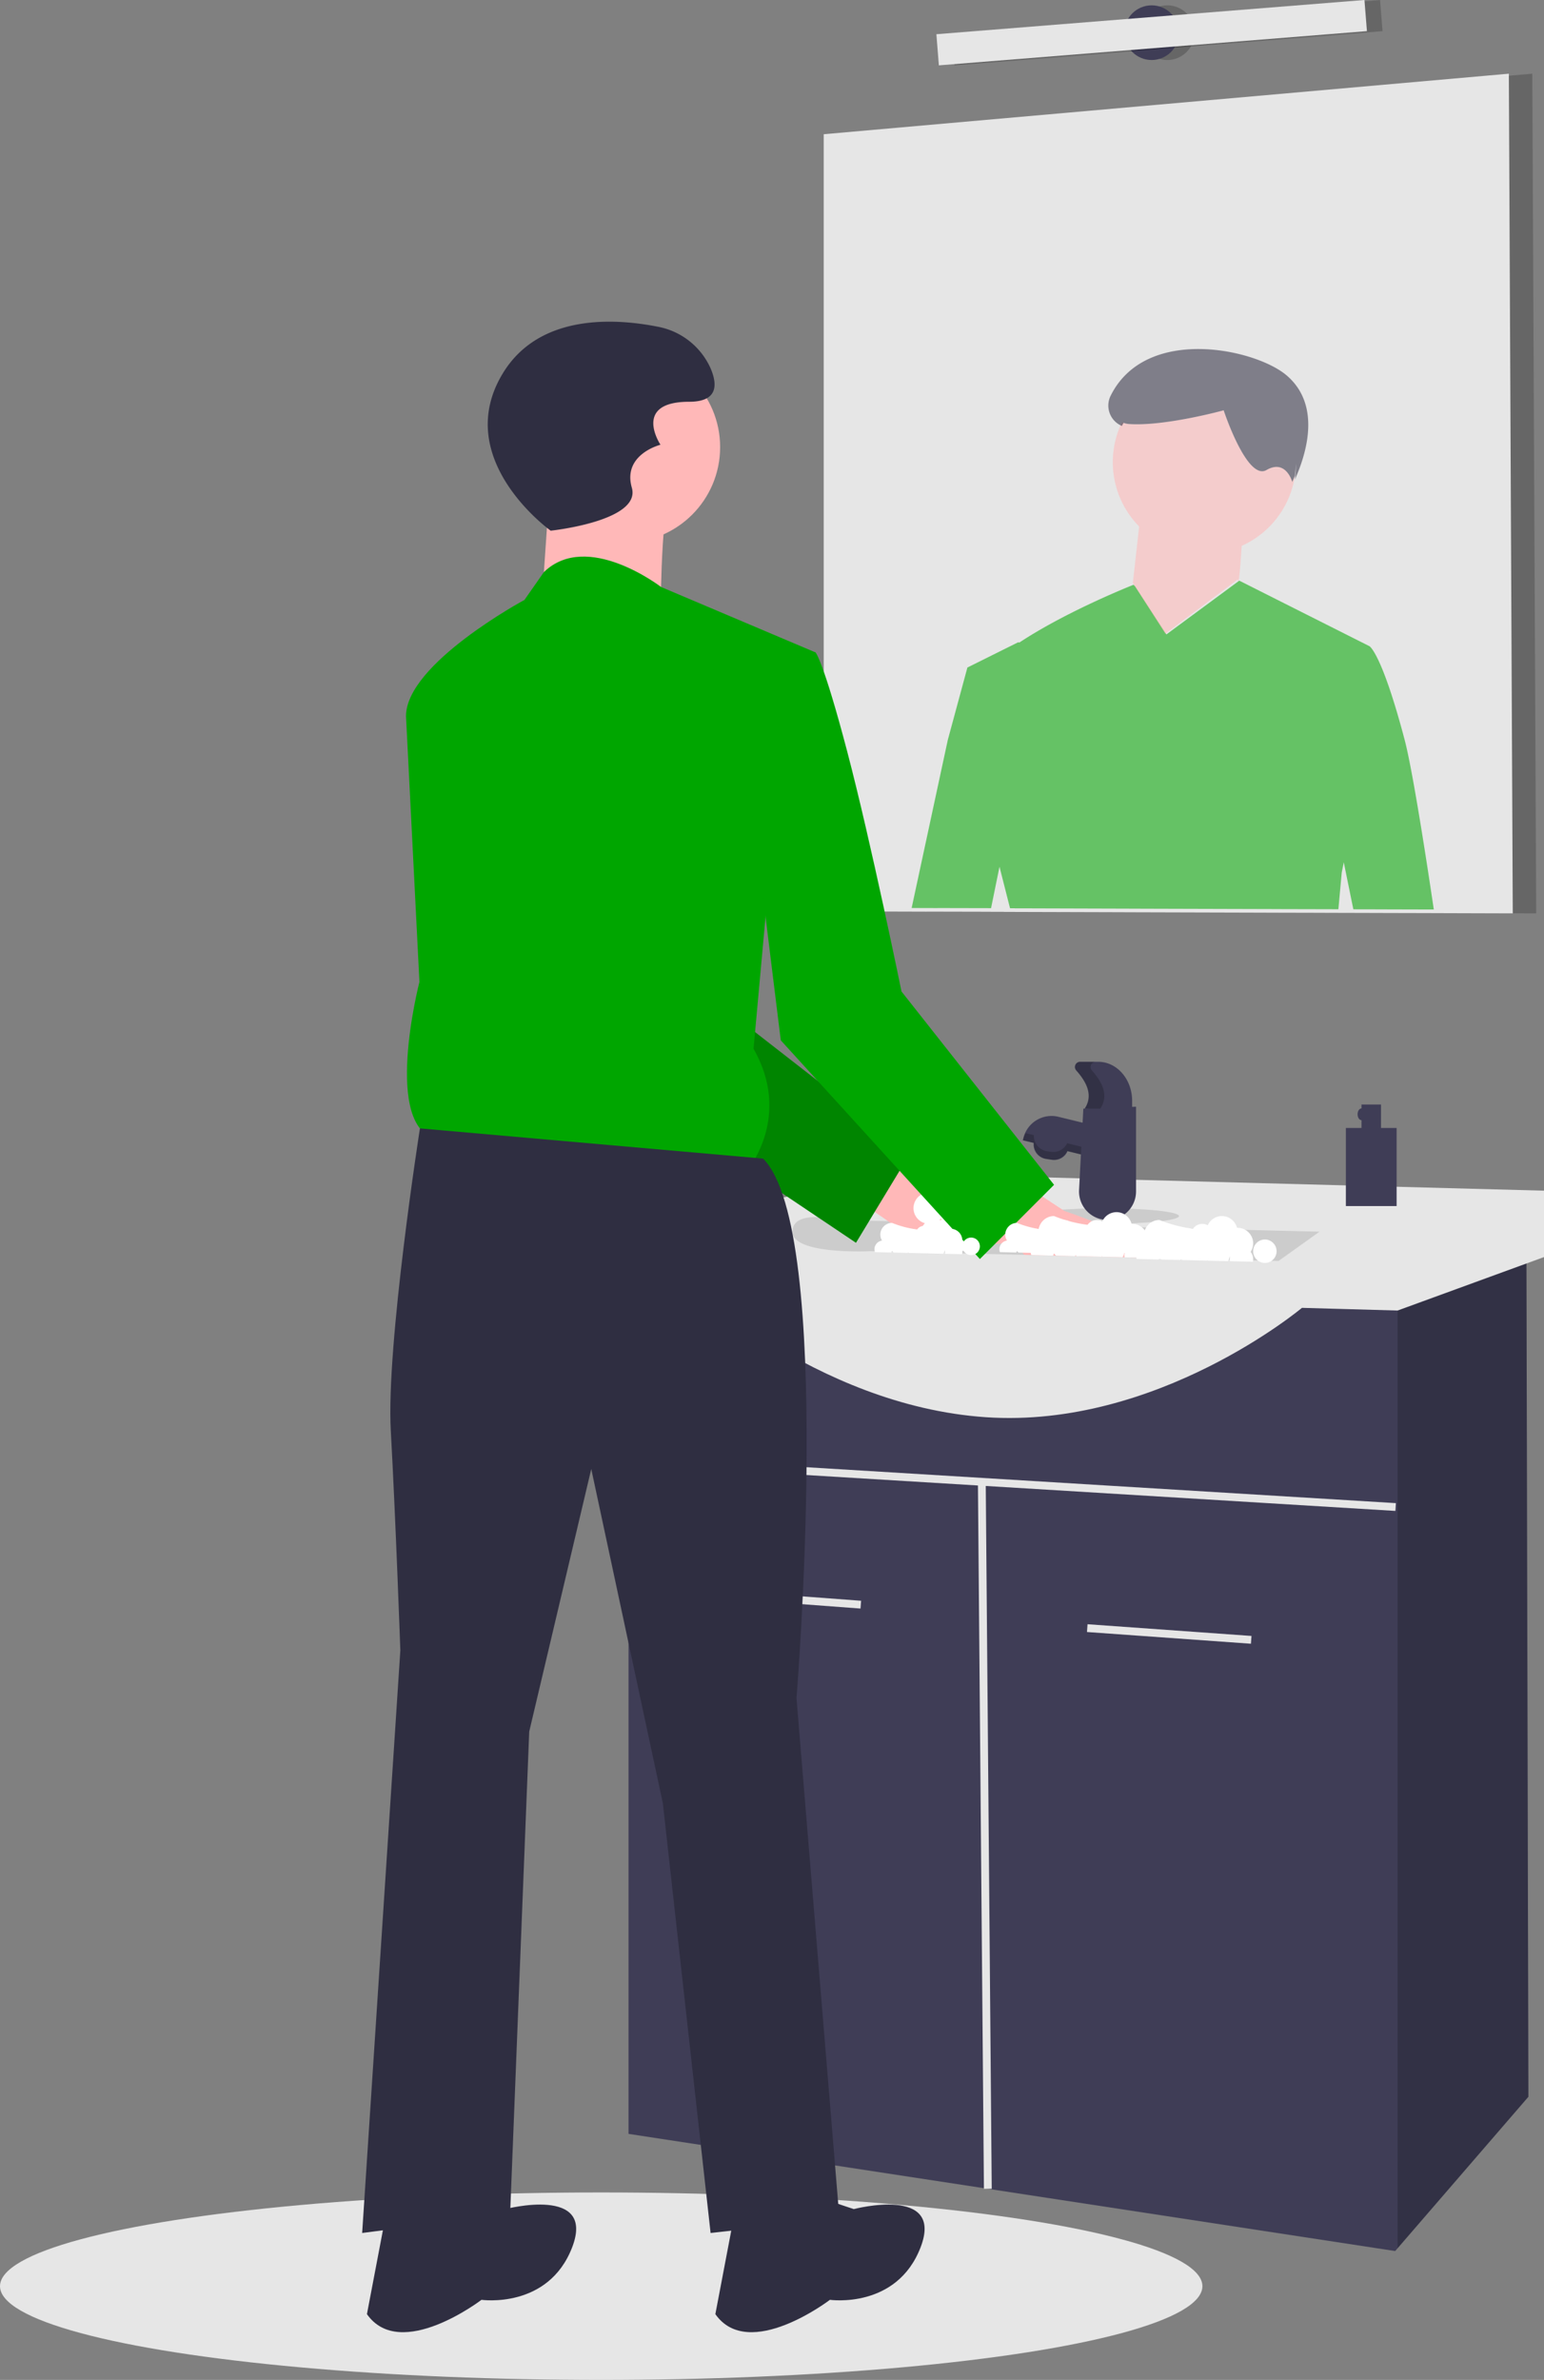 <svg xmlns="http://www.w3.org/2000/svg" id="a25bd85d-2c59-4178-a879-461194641fab" width="426.562" height="657.227" data-name="Layer 1" viewBox="0 0 426.562 657.227"><rect x="0" y="0" width="426.562" height="657.227" fill="#808080" stroke="none"/><title>wash_hands</title><polygon points="424.405 252.235 417.934 252.213 393.117 252.138 387.605 252.127 370.888 252.084 366.757 252.062 364.924 252.062 278.716 251.825 277.346 251.814 276.041 251.814 270.8 251.793 256.002 251.76 248.862 251.739 234.043 251.696 234.043 37.066 416.855 20.921 423.327 20.349 424.405 252.235" opacity=".2"/><path fill="#e6e6e6" d="M804.653,373.6v.022l-18.119-.054-6.698-.022-5.511-.011-7.917-.022-3.16-.011-5.63-.011-2.923-.011h-1.219l-1.801-.011h-.032l-13.6-.032-2.459-.011-34.869-.097-6.266-.022-25.572-.075-3.441-.011h-1.381a.033.033,0,0,0,.011-.022H662.76l-5.242-.022-14.798-.032v.011l-7.14-.022-4.907-.011h-1.1l-15.283-.043V158.453l189.284-16.717v.572Z" transform="translate(-386.719 -121.387)"/><circle cx="322.483" cy="9.025" r="7.55" opacity=".2"/><circle cx="318.169" cy="9.025" r="7.55" fill="#3f3d56"/><rect width="118.639" height="8.628" x="649.882" y="126.097" opacity=".2" transform="translate(-394.852 -64.489) rotate(-4.568)"/><rect width="118.639" height="8.628" x="645.568" y="126.097" fill="#e6e6e6" transform="translate(-394.866 -64.833) rotate(-4.568)"/><path fill="#00a600" d="M774.79,325.727c-6.342-24.03-9.718-25.885-9.718-25.885l-35.764-18.001-.237-.086-20.104,14.83-8.661-13.331-.431-.378s-.183.075-.539.216c-3.106,1.251-19.101,7.863-30.976,15.725l-.367-.054-14.01,6.967-2.513,9.286-2.901,10.71L638.581,372.125v.011l7.14.022v-.011l14.798.032,2.33-11.432,2.912,11.454h1.305a.033.033,0,0,1-.011.022h1.38l3.441.011,25.572.075,6.266.022,34.869.097,2.459.011,13.6.032h.032l1.801.011v-.032l.927-10.106.561-2.826,2.642,12.953.011.022,5.63.011,3.16.011,7.917.022,5.511.011v-.022C781.315,362.246,777.119,334.571,774.79,325.727Z" opacity=".56" transform="translate(-386.719 -121.387)"/><path fill="#ffb8b8" d="M743.748,254.496l.014.048c-.016.003-.02-.013-.014-.048-.142-.493-1.949-6.308-7.119-3.315-5.396,3.123-11.845-16.485-11.845-16.485s-16.244,4.471-26.16,3.787a6.141,6.141,0,0,1-1.954-.47,25.307,25.307,0,0,0,4.765,28.769l-1.75,15.605,9,14,20-15s.253,3.818,1.073-9.258a25.327,25.327,0,0,0,14.711-19.322C744.062,253.729,743.779,254.329,743.748,254.496Z" opacity=".56" transform="translate(-386.719 -121.387)"/><path fill="#2f2e41" d="M744.467,253.807c2.209-5.026,8.131-19.82-2.268-28.734-8.604-7.375-38.953-13.957-48.653,5.623a6.09,6.09,0,0,0,3.122,8.317c.14-.289.299-.568.45-.851a5.978,5.978,0,0,0,1.504.321c9.916.685,26.16-3.787,26.16-3.787s6.449,19.608,11.845,16.485c5.171-2.992,6.977,2.823,7.119,3.315.031-.167.314-.767.72-1.689a25.479,25.479,0,0,0,.266-3.377c.005.199.015.396.015.596A25.473,25.473,0,0,1,744.467,253.807Z" opacity=".56" transform="translate(-386.719 -121.387)"/><ellipse cx="166.095" cy="631.342" fill="#e6e6e6" rx="166.095" ry="25.885"/><polygon fill="#3f3d56" points="422.248 579.033 386.117 620.859 385.448 621.635 173.645 589.279 173.645 347.686 421.709 347.686 422.248 579.033"/><rect width="2.157" height="43.263" x="601.888" y="541.274" fill="#e6e6e6" transform="translate(-390.178 1000.697) rotate(-85.711)"/><rect width="2.156" height="45.414" x="708.663" y="549.905" fill="#e6e6e6" transform="translate(-298.702 1118.367) rotate(-85.914)"/><polygon fill="#e6e6e6" points="385.643 415.097 173.171 402.154 173.04 404.307 270.178 410.224 271.83 604.452 273.987 604.433 272.337 410.356 385.512 417.25 385.643 415.097"/><polygon points="422.248 579.033 386.117 620.859 386.117 347.686 421.709 347.686 422.248 579.033" opacity=".2"/><path fill="#e6e6e6" d="M574.924,473.926h-19.414V460.984l51.77-9.707,3.236-6.471,202.765,5.393v18.335l-40.445,14.764-26.424-.743S706.506,515.989,659.05,512.754,574.924,473.926,574.924,473.926Z" transform="translate(-386.719 -121.387)"/><path fill="#ccc" d="M751.265,461.523l-11.325,8.089-31.72-.766c0,.011-.011,0-.011,0h-.054l-2.416-.054h-.011l-2.006-.054-6.331-.151-.528-.011-5.598-.129-.205-.011-6.957-.162-.453-.011-5.145-.129-.83-.011-6.04-.151-1.941-.043-10.861-.259-2.739-.065-28.862-.69s-20.568,1.025-21.538-4.951a2.939,2.939,0,0,1-.032-.442c0-3.397,3.581-4.12,6.967-4.034a31.445,31.445,0,0,1,5.975.798l8.283.205,5.166.119,16.21.399,13.859.334,4.907.129,7.021.173,2.783.065,10.332.248,4.832.119,10.203.248Z" transform="translate(-386.719 -121.387)"/><circle cx="304.148" cy="343.372" r="2.157" fill="#3f3d56"/><ellipse cx="305.227" cy="335.822" fill="#ccc" rx="20.492" ry="2.157"/><path fill="#3f3d56" d="M677.951,430.903h18.406a0,0,0,0,1,0,0v8.628a0,0,0,0,1,0,0H669.951a0,0,0,0,1,0,0v-.628A8,8,0,0,1,677.951,430.903Z" transform="translate(-264.227 -270.781) rotate(13.698)"/><path fill="#3f3d56" d="M671.992,437.256h9.707a0,0,0,0,1,0,0V437.57a4,4,0,0,1-4,4h-1.707a4,4,0,0,1-4-4v-.314A0,0,0,0,1,671.992,437.256Z" transform="translate(-313.909 -217.086) rotate(8.546)"/><path d="M694.959,440.378l-13.412-3.269a4.3,4.3,0,0,1-4.489,2.36l-1.067-.16a4.299,4.299,0,0,1-3.648-4.443l-2.284-.557a8.617,8.617,0,0,0-.756,1.973l3.04.741a4.299,4.299,0,0,0,3.648,4.443l1.067.16a4.3,4.3,0,0,0,4.489-2.36l13.412,3.269,2.043-8.383-.496-.121Z" opacity=".2" transform="translate(-386.719 -121.387)"/><path fill="#3f3d56" d="M692.697,458.287h0A7.876,7.876,0,0,1,684.832,449.997L686.014,427.549l14.56-.539V450.411A7.876,7.876,0,0,1,692.697,458.287Z" transform="translate(-386.719 -121.387)"/><path fill="#3f3d56" d="M699.495,427.549H686.382c2.274-3.45.856-6.984-2.327-10.56a1.434,1.434,0,0,1,1.077-2.383H690.129c5.173,0,9.366,4.829,9.366,10.785Z" transform="translate(-386.719 -121.387)"/><path d="M688.369,416.989a1.434,1.434,0,0,1,1.077-2.383h-4.314a1.434,1.434,0,0,0-1.077,2.383c3.183,3.575,4.601,7.11,2.327,10.56h4.314C692.97,424.099,691.552,420.564,688.369,416.989Z" opacity=".2" transform="translate(-386.719 -121.387)"/><path fill="#ffb8b8" d="M626.14,440.262,642.727,446.125s39.456,3.148,34.336,13.184-38.888,3.552-38.888,3.552L622.182,451.757Z" transform="translate(-386.719 -121.387)"/><path fill="#fff" d="M650.961,455.052a4.303,4.303,0,0,0-4.292,4.094,3.23,3.23,0,0,0-.811-.545,4.327,4.327,0,1,0-3.601.589,3.232,3.232,0,1,0,5.409,2.93,4.306,4.306,0,1,0,3.296-7.068Z" transform="translate(-386.719 -121.387)"/><path fill="#fff" d="M658.511,457.209a4.303,4.303,0,0,0-4.292,4.094,3.23,3.23,0,0,0-.811-.545,4.327,4.327,0,1,0-3.601.589,3.232,3.232,0,1,0,5.409,2.93,4.306,4.306,0,1,0,3.296-7.068Z" transform="translate(-386.719 -121.387)"/><path fill="#00a600" d="M638.213,439.79,623.199,464.586l-31.569-21.193L555.37,419.061,533.508,361.661,511.279,320.957l27.859-8.208s9.588.367,21.981,23.113c12.382,22.757,23.415,62.145,23.415,62.145l14.808,11.53Z" transform="translate(-386.719 -121.387)"/><path d="M638.213,439.79,623.199,464.586l-31.569-21.193L555.37,419.061,533.508,361.661,511.279,320.957l27.859-8.208s9.588.367,21.981,23.113c12.382,22.757,23.415,62.145,23.415,62.145l14.808,11.53Z" opacity=".2" transform="translate(-386.719 -121.387)"/><path fill="#ffb8b8" d="M708.156,468.846l-38.461-.917-3.052-3.462-2.157-2.448-2.362-2.675-2.621-2.966,4.465-6.924,2.125-3.3,8.607,5.652,6.104,4.001s5.112,1.704,11.195,4.271C697.651,462.472,704.155,465.621,708.156,468.846Z" transform="translate(-386.719 -121.387)"/><circle cx="172.579" cy="123.477" r="26.373" fill="#ffb8b8"/><path fill="#ffb8b8" d="M538.859,252.116l-2.637,38.24,32.966,3.956s0-31.647,2.637-35.603S538.859,252.116,538.859,252.116Z" transform="translate(-386.719 -121.387)"/><path fill="#00a600" d="M612.043,301.565l-42.701-18.083s-20.398-15.739-32.363-4.103l-5.372,7.681S498.887,304.651,498.887,319.156l3.71,73.395s-10.549,40.878,5.275,43.515l85.711,7.912s11.868-14.505,1.319-32.966l3.956-43.515Z" transform="translate(-386.719 -121.387)"/><path fill="#00a600" d="M583.033,302.884l29.01-1.319s2.126,2.244,8.719,27.298S635.778,395.188,635.778,395.188l42.146,53.393-20.492,20.492-55.005-60.398-7.526-60.957Z" transform="translate(-386.719 -121.387)"/><path fill="#2f2e41" d="M597.538,441.34l-94.805-8.341s-9.367,59.768-8.048,83.504,2.637,60.657,2.637,60.657l-10.549,160.873,40.878-5.275L532.925,599.576l17.142-72.525,19.779,92.304L583.033,738.032l35.603-3.956L606.768,590.346S617.317,461.12,597.538,441.34Z" transform="translate(-386.719 -121.387)"/><path fill="#2f2e41" d="M610.724,727.483l11.868,3.956s25.054-6.593,18.461,10.549-25.054,14.505-25.054,14.505-22.417,17.142-31.647,3.956l5.275-27.691Z" transform="translate(-386.719 -121.387)"/><path fill="#2f2e41" d="M514.464,727.483l11.868,3.956s25.054-6.593,18.461,10.549-25.054,14.505-25.054,14.505-22.417,17.142-31.647,3.956l5.275-27.691Z" transform="translate(-386.719 -121.387)"/><path fill="#2f2e41" d="M538.859,267.94s-27.691-19.779-13.186-43.515c10.063-16.466,30.914-15.163,42.742-12.82A19.983,19.983,0,0,1,583.033,223.106c1.978,4.615,1.978,9.23-5.934,9.23-15.824,0-7.912,11.868-7.912,11.868s-10.549,2.637-7.912,11.868S538.859,267.94,538.859,267.94Z" transform="translate(-386.719 -121.387)"/><circle cx="320.326" cy="344.451" r="3.236" fill="#fff"/><path fill="#fff" d="M703.809,463.68a4.284,4.284,0,0,0-1.607-3.354,4.334,4.334,0,0,0-2.707-.96c-.054,0-.097.011-.151.011a4.295,4.295,0,0,0-8.078-.723,3.198,3.198,0,0,0-4.088.971,37.284,37.284,0,0,1-9.254-2.416,4.287,4.287,0,0,0-3.872,2.438,4.111,4.111,0,0,0-.442,1.877,4.252,4.252,0,0,0,.626,2.2,3.231,3.231,0,0,0-2.783,3.192,3.11,3.11,0,0,0,.183,1.057l6.04.151a2.898,2.898,0,0,0,.183-.615,4.44,4.44,0,0,0,.647.626l5.145.129.291-.227a1.835,1.835,0,0,0,.162.237l6.957.162a1.442,1.442,0,0,0,.119-.151,1.181,1.181,0,0,0,.086.162l5.598.129a3.181,3.181,0,0,0,.431-1.208.436.436,0,0,0,.097.054,3.421,3.421,0,0,0-.054.572,3.572,3.572,0,0,0,.054.593l6.331.151a3.349,3.349,0,0,0,.086-.744,3.253,3.253,0,0,0-.69-1.985A4.284,4.284,0,0,0,703.809,463.68Zm-11.551-.086a3.299,3.299,0,0,1-.636.593c.065.162.097.334.151.496a3.075,3.075,0,0,1,.96-.69A4.224,4.224,0,0,1,692.258,463.594Z" transform="translate(-386.719 -121.387)"/><circle cx="349.447" cy="345.529" r="3.236" fill="#fff"/><path fill="#fff" d="M732.93,464.759a4.284,4.284,0,0,0-1.607-3.354,4.333,4.333,0,0,0-2.707-.96c-.054,0-.097.011-.151.011a4.295,4.295,0,0,0-8.078-.723,3.198,3.198,0,0,0-4.088.971,37.284,37.284,0,0,1-9.254-2.416,4.287,4.287,0,0,0-3.872,2.438,4.111,4.111,0,0,0-.442,1.877,4.252,4.252,0,0,0,.626,2.2,3.231,3.231,0,0,0-2.783,3.192,3.11,3.11,0,0,0,.183,1.057l6.04.151a2.897,2.897,0,0,0,.183-.615,4.441,4.441,0,0,0,.647.626l5.145.129.291-.227a1.837,1.837,0,0,0,.162.237l6.957.162a1.443,1.443,0,0,0,.119-.151,1.181,1.181,0,0,0,.086.162l5.598.129a3.181,3.181,0,0,0,.431-1.208.436.436,0,0,0,.097.054,3.42,3.42,0,0,0-.054.572,3.571,3.571,0,0,0,.054.593l6.331.151a3.349,3.349,0,0,0,.086-.744,3.253,3.253,0,0,0-.69-1.985A4.284,4.284,0,0,0,732.93,464.759Zm-11.551-.086a3.3,3.3,0,0,1-.636.593c.065.162.097.334.151.496a3.075,3.075,0,0,1,.96-.69A4.224,4.224,0,0,1,721.379,464.672Z" transform="translate(-386.719 -121.387)"/><circle cx="302.8" cy="344.181" r="2.427" fill="#fff"/><path fill="#fff" d="M687.092,463.95a3.213,3.213,0,0,0-1.205-2.516,3.25,3.25,0,0,0-2.03-.72c-.04,0-.073.008-.113.008a3.221,3.221,0,0,0-6.059-.542,2.398,2.398,0,0,0-3.066.728,27.964,27.964,0,0,1-6.94-1.812,3.216,3.216,0,0,0-2.904,1.828,3.083,3.083,0,0,0-.332,1.407,3.189,3.189,0,0,0,.469,1.65,2.423,2.423,0,0,0-2.087,2.394,2.332,2.332,0,0,0,.138.793l4.53.113a2.173,2.173,0,0,0,.138-.461,3.33,3.33,0,0,0,.485.469l3.858.097.218-.17a1.375,1.375,0,0,0,.121.178l5.217.121a1.081,1.081,0,0,0,.089-.113.887.887,0,0,0,.065.121l4.198.097a2.386,2.386,0,0,0,.324-.906.327.327,0,0,0,.073.04,2.566,2.566,0,0,0-.04.429,2.679,2.679,0,0,0,.04.445l4.748.113a2.512,2.512,0,0,0,.065-.558,2.44,2.44,0,0,0-.518-1.488A3.213,3.213,0,0,0,687.092,463.95Zm-8.663-.065a2.474,2.474,0,0,1-.477.445c.049.121.073.251.113.372a2.306,2.306,0,0,1,.72-.518A3.168,3.168,0,0,1,678.429,463.885Z" transform="translate(-386.719 -121.387)"/><circle cx="268.287" cy="344.181" r="2.427" fill="#fff"/><path fill="#fff" d="M652.579,463.95a3.213,3.213,0,0,0-1.205-2.516,3.25,3.25,0,0,0-2.03-.72c-.04,0-.073.008-.113.008a3.221,3.221,0,0,0-6.059-.542,2.398,2.398,0,0,0-3.066.728,27.964,27.964,0,0,1-6.94-1.812,3.216,3.216,0,0,0-2.904,1.828,3.083,3.083,0,0,0-.332,1.407,3.189,3.189,0,0,0,.469,1.65,2.423,2.423,0,0,0-2.087,2.394,2.333,2.333,0,0,0,.138.793l4.53.113a2.173,2.173,0,0,0,.138-.461,3.331,3.331,0,0,0,.485.469l3.858.097.218-.17a1.375,1.375,0,0,0,.121.178l5.217.121a1.08,1.08,0,0,0,.089-.113.886.886,0,0,0,.065.121l4.198.097a2.386,2.386,0,0,0,.324-.906.327.327,0,0,0,.073.04,2.565,2.565,0,0,0-.04.429,2.678,2.678,0,0,0,.04.445l4.748.113a2.511,2.511,0,0,0,.065-.558,2.44,2.44,0,0,0-.518-1.488A3.213,3.213,0,0,0,652.579,463.95Zm-8.663-.065a2.474,2.474,0,0,1-.477.445c.049.121.073.251.113.372a2.306,2.306,0,0,1,.72-.518A3.169,3.169,0,0,1,643.915,463.885Z" transform="translate(-386.719 -121.387)"/><path fill="#3f3d56" d="M768.252,432.876V426.405h-5.393v1.079c-.596,0-1.079.724-1.079,1.618s.483,1.618,1.079,1.618v2.157h-4.314v21.571h14.021V432.876Z" transform="translate(-386.719 -121.387)"/></svg>